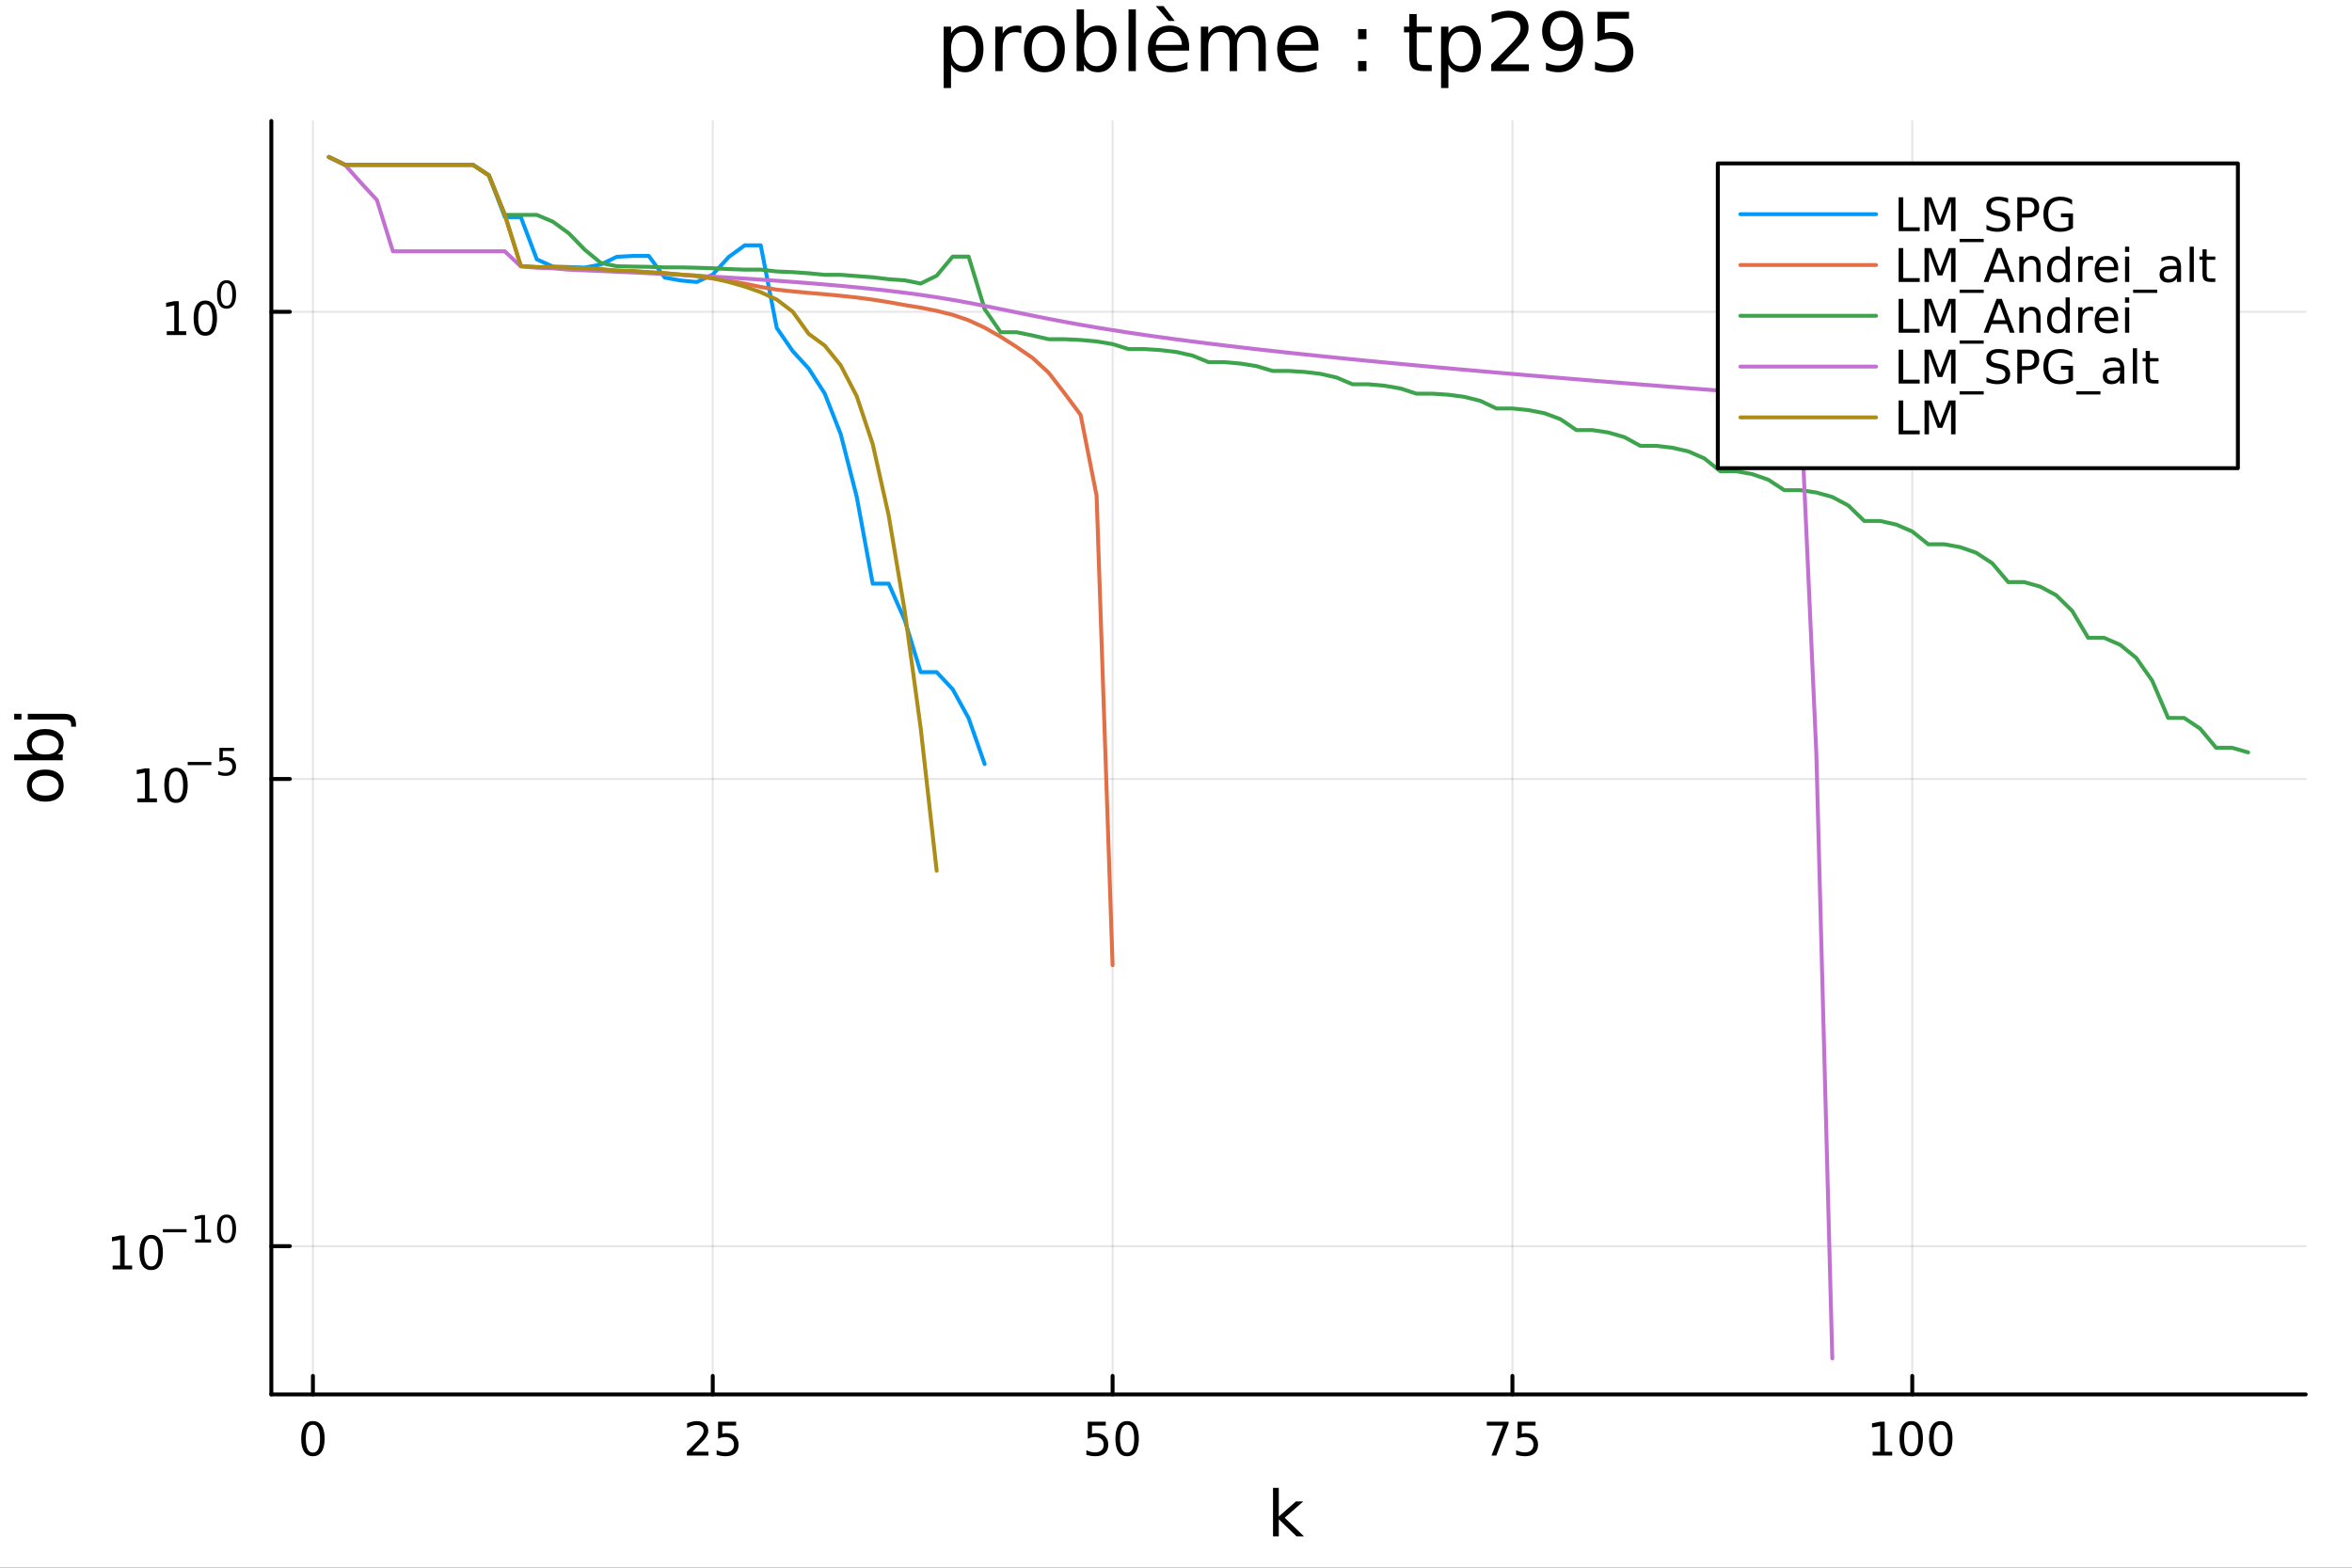 <?xml version="1.0" encoding="utf-8"?>
<svg xmlns="http://www.w3.org/2000/svg" xmlns:xlink="http://www.w3.org/1999/xlink" width="600" height="400" viewBox="0 0 2400 1600">
<rect x="0" y="0" width="2400" height="1600" fill="#333333" stroke="none"/>
<defs>
  <clipPath id="clip050">
    <rect x="0" y="0" width="2400" height="1600"/>
  </clipPath>
</defs>
<path clip-path="url(#clip050)" d="M0 1600 L2400 1600 L2400 0 L0 0  Z" fill="#ffffff" fill-rule="evenodd" fill-opacity="1"/>
<defs>
  <clipPath id="clip051">
    <rect x="480" y="0" width="1681" height="1600"/>
  </clipPath>
</defs>
<path clip-path="url(#clip050)" d="M276.876 1423.18 L2352.76 1423.18 L2352.76 123.472 L276.876 123.472  Z" fill="#ffffff" fill-rule="evenodd" fill-opacity="1"/>
<defs>
  <clipPath id="clip052">
    <rect x="276" y="123" width="2077" height="1301"/>
  </clipPath>
</defs>
<polyline clip-path="url(#clip052)" style="stroke:#000000; stroke-linecap:round; stroke-linejoin:round; stroke-width:2; stroke-opacity:0.1; fill:none" points="319.307,1423.18 319.307,123.472 "/>
<polyline clip-path="url(#clip052)" style="stroke:#000000; stroke-linecap:round; stroke-linejoin:round; stroke-width:2; stroke-opacity:0.1; fill:none" points="727.302,1423.18 727.302,123.472 "/>
<polyline clip-path="url(#clip052)" style="stroke:#000000; stroke-linecap:round; stroke-linejoin:round; stroke-width:2; stroke-opacity:0.1; fill:none" points="1135.3,1423.18 1135.3,123.472 "/>
<polyline clip-path="url(#clip052)" style="stroke:#000000; stroke-linecap:round; stroke-linejoin:round; stroke-width:2; stroke-opacity:0.1; fill:none" points="1543.29,1423.18 1543.29,123.472 "/>
<polyline clip-path="url(#clip052)" style="stroke:#000000; stroke-linecap:round; stroke-linejoin:round; stroke-width:2; stroke-opacity:0.1; fill:none" points="1951.29,1423.18 1951.29,123.472 "/>
<polyline clip-path="url(#clip050)" style="stroke:#000000; stroke-linecap:round; stroke-linejoin:round; stroke-width:4; stroke-opacity:1; fill:none" points="276.876,1423.18 2352.76,1423.18 "/>
<polyline clip-path="url(#clip050)" style="stroke:#000000; stroke-linecap:round; stroke-linejoin:round; stroke-width:4; stroke-opacity:1; fill:none" points="319.307,1423.18 319.307,1404.28 "/>
<polyline clip-path="url(#clip050)" style="stroke:#000000; stroke-linecap:round; stroke-linejoin:round; stroke-width:4; stroke-opacity:1; fill:none" points="727.302,1423.18 727.302,1404.28 "/>
<polyline clip-path="url(#clip050)" style="stroke:#000000; stroke-linecap:round; stroke-linejoin:round; stroke-width:4; stroke-opacity:1; fill:none" points="1135.3,1423.18 1135.3,1404.28 "/>
<polyline clip-path="url(#clip050)" style="stroke:#000000; stroke-linecap:round; stroke-linejoin:round; stroke-width:4; stroke-opacity:1; fill:none" points="1543.29,1423.18 1543.29,1404.28 "/>
<polyline clip-path="url(#clip050)" style="stroke:#000000; stroke-linecap:round; stroke-linejoin:round; stroke-width:4; stroke-opacity:1; fill:none" points="1951.29,1423.18 1951.29,1404.28 "/>
<path clip-path="url(#clip050)" d="M319.307 1454.1 Q315.696 1454.1 313.867 1457.66 Q312.062 1461.2 312.062 1468.33 Q312.062 1475.44 313.867 1479.01 Q315.696 1482.55 319.307 1482.55 Q322.941 1482.55 324.747 1479.01 Q326.576 1475.44 326.576 1468.33 Q326.576 1461.2 324.747 1457.66 Q322.941 1454.1 319.307 1454.1 M319.307 1450.39 Q325.117 1450.39 328.173 1455 Q331.251 1459.58 331.251 1468.33 Q331.251 1477.06 328.173 1481.67 Q325.117 1486.25 319.307 1486.25 Q313.497 1486.25 310.418 1481.67 Q307.363 1477.06 307.363 1468.33 Q307.363 1459.58 310.418 1455 Q313.497 1450.39 319.307 1450.39 Z" fill="#000000" fill-rule="nonzero" fill-opacity="1" /><path clip-path="url(#clip050)" d="M706.573 1481.64 L722.893 1481.64 L722.893 1485.58 L700.948 1485.58 L700.948 1481.64 Q703.61 1478.89 708.194 1474.26 Q712.8 1469.61 713.981 1468.27 Q716.226 1465.74 717.106 1464.01 Q718.008 1462.25 718.008 1460.56 Q718.008 1457.8 716.064 1456.07 Q714.143 1454.33 711.041 1454.33 Q708.842 1454.33 706.388 1455.09 Q703.958 1455.86 701.18 1457.41 L701.18 1452.69 Q704.004 1451.55 706.458 1450.97 Q708.911 1450.39 710.948 1450.39 Q716.319 1450.39 719.513 1453.08 Q722.708 1455.77 722.708 1460.26 Q722.708 1462.39 721.897 1464.31 Q721.11 1466.2 719.004 1468.8 Q718.425 1469.47 715.323 1472.69 Q712.221 1475.88 706.573 1481.64 Z" fill="#000000" fill-rule="nonzero" fill-opacity="1" /><path clip-path="url(#clip050)" d="M732.754 1451.02 L751.11 1451.02 L751.11 1454.96 L737.036 1454.96 L737.036 1463.43 Q738.055 1463.08 739.073 1462.92 Q740.092 1462.73 741.11 1462.73 Q746.897 1462.73 750.277 1465.9 Q753.656 1469.08 753.656 1474.49 Q753.656 1480.07 750.184 1483.17 Q746.712 1486.25 740.393 1486.25 Q738.217 1486.25 735.948 1485.88 Q733.703 1485.51 731.295 1484.77 L731.295 1480.07 Q733.379 1481.2 735.601 1481.76 Q737.823 1482.32 740.3 1482.32 Q744.305 1482.32 746.643 1480.21 Q748.981 1478.1 748.981 1474.49 Q748.981 1470.88 746.643 1468.77 Q744.305 1466.67 740.3 1466.67 Q738.425 1466.67 736.55 1467.08 Q734.698 1467.5 732.754 1468.38 L732.754 1451.02 Z" fill="#000000" fill-rule="nonzero" fill-opacity="1" /><path clip-path="url(#clip050)" d="M1110 1451.02 L1128.35 1451.02 L1128.35 1454.96 L1114.28 1454.96 L1114.28 1463.43 Q1115.3 1463.08 1116.32 1462.92 Q1117.33 1462.73 1118.35 1462.73 Q1124.14 1462.73 1127.52 1465.9 Q1130.9 1469.08 1130.9 1474.49 Q1130.9 1480.07 1127.43 1483.17 Q1123.96 1486.25 1117.64 1486.25 Q1115.46 1486.25 1113.19 1485.88 Q1110.95 1485.51 1108.54 1484.77 L1108.54 1480.07 Q1110.62 1481.2 1112.84 1481.76 Q1115.07 1482.32 1117.54 1482.32 Q1121.55 1482.32 1123.89 1480.21 Q1126.22 1478.1 1126.22 1474.49 Q1126.22 1470.88 1123.89 1468.77 Q1121.55 1466.67 1117.54 1466.67 Q1115.67 1466.67 1113.79 1467.08 Q1111.94 1467.5 1110 1468.38 L1110 1451.02 Z" fill="#000000" fill-rule="nonzero" fill-opacity="1" /><path clip-path="url(#clip050)" d="M1150.11 1454.1 Q1146.5 1454.1 1144.67 1457.66 Q1142.87 1461.2 1142.87 1468.33 Q1142.87 1475.44 1144.67 1479.01 Q1146.5 1482.55 1150.11 1482.55 Q1153.75 1482.55 1155.55 1479.01 Q1157.38 1475.44 1157.38 1468.33 Q1157.38 1461.2 1155.55 1457.66 Q1153.75 1454.1 1150.11 1454.1 M1150.11 1450.39 Q1155.92 1450.39 1158.98 1455 Q1162.06 1459.58 1162.06 1468.33 Q1162.06 1477.06 1158.98 1481.67 Q1155.92 1486.25 1150.11 1486.25 Q1144.3 1486.25 1141.22 1481.67 Q1138.17 1477.06 1138.17 1468.33 Q1138.17 1459.58 1141.22 1455 Q1144.3 1450.39 1150.11 1450.39 Z" fill="#000000" fill-rule="nonzero" fill-opacity="1" /><path clip-path="url(#clip050)" d="M1517.15 1451.02 L1539.37 1451.02 L1539.37 1453.01 L1526.82 1485.58 L1521.94 1485.58 L1533.74 1454.96 L1517.15 1454.96 L1517.15 1451.02 Z" fill="#000000" fill-rule="nonzero" fill-opacity="1" /><path clip-path="url(#clip050)" d="M1548.54 1451.02 L1566.89 1451.02 L1566.89 1454.96 L1552.82 1454.96 L1552.82 1463.43 Q1553.84 1463.08 1554.86 1462.92 Q1555.87 1462.73 1556.89 1462.73 Q1562.68 1462.73 1566.06 1465.9 Q1569.44 1469.08 1569.44 1474.49 Q1569.44 1480.07 1565.97 1483.17 Q1562.49 1486.25 1556.17 1486.25 Q1554 1486.25 1551.73 1485.88 Q1549.49 1485.51 1547.08 1484.77 L1547.08 1480.07 Q1549.16 1481.2 1551.38 1481.76 Q1553.61 1482.32 1556.08 1482.32 Q1560.09 1482.32 1562.42 1480.21 Q1564.76 1478.1 1564.76 1474.49 Q1564.76 1470.88 1562.42 1468.77 Q1560.09 1466.67 1556.08 1466.67 Q1554.21 1466.67 1552.33 1467.08 Q1550.48 1467.5 1548.54 1468.38 L1548.54 1451.02 Z" fill="#000000" fill-rule="nonzero" fill-opacity="1" /><path clip-path="url(#clip050)" d="M1910.9 1481.64 L1918.53 1481.64 L1918.53 1455.28 L1910.22 1456.95 L1910.22 1452.69 L1918.49 1451.02 L1923.16 1451.02 L1923.16 1481.64 L1930.8 1481.64 L1930.8 1485.58 L1910.9 1485.58 L1910.9 1481.64 Z" fill="#000000" fill-rule="nonzero" fill-opacity="1" /><path clip-path="url(#clip050)" d="M1950.25 1454.1 Q1946.64 1454.1 1944.81 1457.66 Q1943 1461.2 1943 1468.33 Q1943 1475.44 1944.81 1479.01 Q1946.64 1482.55 1950.25 1482.55 Q1953.88 1482.55 1955.69 1479.01 Q1957.52 1475.44 1957.52 1468.33 Q1957.52 1461.2 1955.69 1457.66 Q1953.88 1454.1 1950.25 1454.1 M1950.25 1450.39 Q1956.06 1450.39 1959.11 1455 Q1962.19 1459.58 1962.19 1468.33 Q1962.19 1477.06 1959.11 1481.67 Q1956.06 1486.25 1950.25 1486.25 Q1944.44 1486.25 1941.36 1481.67 Q1938.3 1477.06 1938.3 1468.33 Q1938.3 1459.58 1941.36 1455 Q1944.44 1450.39 1950.25 1450.39 Z" fill="#000000" fill-rule="nonzero" fill-opacity="1" /><path clip-path="url(#clip050)" d="M1980.41 1454.1 Q1976.8 1454.1 1974.97 1457.66 Q1973.16 1461.2 1973.16 1468.33 Q1973.16 1475.44 1974.97 1479.01 Q1976.8 1482.55 1980.41 1482.55 Q1984.04 1482.55 1985.85 1479.01 Q1987.68 1475.44 1987.68 1468.33 Q1987.68 1461.2 1985.85 1457.66 Q1984.04 1454.1 1980.41 1454.1 M1980.41 1450.39 Q1986.22 1450.39 1989.27 1455 Q1992.35 1459.58 1992.35 1468.33 Q1992.35 1477.06 1989.27 1481.67 Q1986.22 1486.25 1980.41 1486.25 Q1974.6 1486.25 1971.52 1481.67 Q1968.46 1477.06 1968.46 1468.33 Q1968.46 1459.58 1971.52 1455 Q1974.6 1450.39 1980.41 1450.39 Z" fill="#000000" fill-rule="nonzero" fill-opacity="1" /><path clip-path="url(#clip050)" d="M1299 1518.52 L1304.89 1518.52 L1304.89 1547.77 L1322.36 1532.4 L1329.84 1532.4 L1310.93 1549.07 L1330.63 1568.04 L1323 1568.04 L1304.89 1550.63 L1304.89 1568.04 L1299 1568.04 L1299 1518.52 Z" fill="#000000" fill-rule="nonzero" fill-opacity="1" /><polyline clip-path="url(#clip052)" style="stroke:#000000; stroke-linecap:round; stroke-linejoin:round; stroke-width:2; stroke-opacity:0.1; fill:none" points="276.876,1271.84 2352.76,1271.84 "/>
<polyline clip-path="url(#clip052)" style="stroke:#000000; stroke-linecap:round; stroke-linejoin:round; stroke-width:2; stroke-opacity:0.1; fill:none" points="276.876,795.038 2352.76,795.038 "/>
<polyline clip-path="url(#clip052)" style="stroke:#000000; stroke-linecap:round; stroke-linejoin:round; stroke-width:2; stroke-opacity:0.1; fill:none" points="276.876,318.233 2352.76,318.233 "/>
<polyline clip-path="url(#clip050)" style="stroke:#000000; stroke-linecap:round; stroke-linejoin:round; stroke-width:4; stroke-opacity:1; fill:none" points="276.876,1423.18 276.876,123.472 "/>
<polyline clip-path="url(#clip050)" style="stroke:#000000; stroke-linecap:round; stroke-linejoin:round; stroke-width:4; stroke-opacity:1; fill:none" points="276.876,1271.84 295.773,1271.84 "/>
<polyline clip-path="url(#clip050)" style="stroke:#000000; stroke-linecap:round; stroke-linejoin:round; stroke-width:4; stroke-opacity:1; fill:none" points="276.876,795.038 295.773,795.038 "/>
<polyline clip-path="url(#clip050)" style="stroke:#000000; stroke-linecap:round; stroke-linejoin:round; stroke-width:4; stroke-opacity:1; fill:none" points="276.876,318.233 295.773,318.233 "/>
<path clip-path="url(#clip050)" d="M114.931 1291.63 L122.57 1291.63 L122.57 1265.27 L114.26 1266.94 L114.26 1262.68 L122.524 1261.01 L127.2 1261.01 L127.2 1291.63 L134.839 1291.63 L134.839 1295.57 L114.931 1295.57 L114.931 1291.63 Z" fill="#000000" fill-rule="nonzero" fill-opacity="1" /><path clip-path="url(#clip050)" d="M154.283 1264.09 Q150.672 1264.09 148.843 1267.65 Q147.038 1271.19 147.038 1278.32 Q147.038 1285.43 148.843 1289 Q150.672 1292.54 154.283 1292.54 Q157.917 1292.54 159.723 1289 Q161.552 1285.43 161.552 1278.32 Q161.552 1271.19 159.723 1267.65 Q157.917 1264.09 154.283 1264.09 M154.283 1260.38 Q160.093 1260.38 163.149 1264.99 Q166.227 1269.57 166.227 1278.32 Q166.227 1287.05 163.149 1291.66 Q160.093 1296.24 154.283 1296.24 Q148.473 1296.24 145.394 1291.66 Q142.339 1287.05 142.339 1278.32 Q142.339 1269.57 145.394 1264.99 Q148.473 1260.38 154.283 1260.38 Z" fill="#000000" fill-rule="nonzero" fill-opacity="1" /><path clip-path="url(#clip050)" d="M166.227 1254.49 L190.339 1254.49 L190.339 1257.68 L166.227 1257.68 L166.227 1254.49 Z" fill="#000000" fill-rule="nonzero" fill-opacity="1" /><path clip-path="url(#clip050)" d="M199.197 1264.96 L205.404 1264.96 L205.404 1243.54 L198.652 1244.89 L198.652 1241.43 L205.366 1240.08 L209.166 1240.08 L209.166 1264.96 L215.372 1264.96 L215.372 1268.16 L199.197 1268.16 L199.197 1264.96 Z" fill="#000000" fill-rule="nonzero" fill-opacity="1" /><path clip-path="url(#clip050)" d="M231.171 1242.58 Q228.237 1242.58 226.751 1245.48 Q225.284 1248.35 225.284 1254.15 Q225.284 1259.92 226.751 1262.82 Q228.237 1265.7 231.171 1265.7 Q234.124 1265.7 235.591 1262.82 Q237.076 1259.92 237.076 1254.15 Q237.076 1248.35 235.591 1245.48 Q234.124 1242.58 231.171 1242.58 M231.171 1239.57 Q235.891 1239.57 238.374 1243.31 Q240.876 1247.04 240.876 1254.15 Q240.876 1261.24 238.374 1264.98 Q235.891 1268.7 231.171 1268.7 Q226.45 1268.7 223.949 1264.98 Q221.466 1261.24 221.466 1254.15 Q221.466 1247.04 223.949 1243.31 Q226.45 1239.57 231.171 1239.57 Z" fill="#000000" fill-rule="nonzero" fill-opacity="1" /><path clip-path="url(#clip050)" d="M140.247 814.83 L147.886 814.83 L147.886 788.464 L139.575 790.131 L139.575 785.872 L147.839 784.205 L152.515 784.205 L152.515 814.83 L160.154 814.83 L160.154 818.765 L140.247 818.765 L140.247 814.83 Z" fill="#000000" fill-rule="nonzero" fill-opacity="1" /><path clip-path="url(#clip050)" d="M179.598 787.284 Q175.987 787.284 174.159 790.849 Q172.353 794.39 172.353 801.52 Q172.353 808.626 174.159 812.191 Q175.987 815.733 179.598 815.733 Q183.233 815.733 185.038 812.191 Q186.867 808.626 186.867 801.52 Q186.867 794.39 185.038 790.849 Q183.233 787.284 179.598 787.284 M179.598 783.58 Q185.409 783.58 188.464 788.187 Q191.543 792.77 191.543 801.52 Q191.543 810.247 188.464 814.853 Q185.409 819.436 179.598 819.436 Q173.788 819.436 170.71 814.853 Q167.654 810.247 167.654 801.52 Q167.654 792.77 170.71 788.187 Q173.788 783.58 179.598 783.58 Z" fill="#000000" fill-rule="nonzero" fill-opacity="1" /><path clip-path="url(#clip050)" d="M191.543 777.681 L215.654 777.681 L215.654 780.879 L191.543 780.879 L191.543 777.681 Z" fill="#000000" fill-rule="nonzero" fill-opacity="1" /><path clip-path="url(#clip050)" d="M223.892 763.275 L238.807 763.275 L238.807 766.472 L227.372 766.472 L227.372 773.356 Q228.199 773.074 229.027 772.942 Q229.854 772.791 230.682 772.791 Q235.384 772.791 238.13 775.368 Q240.876 777.945 240.876 782.346 Q240.876 786.878 238.054 789.399 Q235.233 791.9 230.099 791.9 Q228.331 791.9 226.488 791.599 Q224.663 791.298 222.707 790.696 L222.707 786.878 Q224.4 787.8 226.205 788.251 Q228.011 788.703 230.023 788.703 Q233.277 788.703 235.177 786.991 Q237.076 785.28 237.076 782.346 Q237.076 779.412 235.177 777.7 Q233.277 775.989 230.023 775.989 Q228.5 775.989 226.977 776.327 Q225.472 776.666 223.892 777.381 L223.892 763.275 Z" fill="#000000" fill-rule="nonzero" fill-opacity="1" /><path clip-path="url(#clip050)" d="M170.17 338.025 L177.809 338.025 L177.809 311.66 L169.499 313.326 L169.499 309.067 L177.762 307.4 L182.438 307.4 L182.438 338.025 L190.077 338.025 L190.077 341.96 L170.17 341.96 L170.17 338.025 Z" fill="#000000" fill-rule="nonzero" fill-opacity="1" /><path clip-path="url(#clip050)" d="M209.522 310.479 Q205.91 310.479 204.082 314.044 Q202.276 317.586 202.276 324.715 Q202.276 331.822 204.082 335.386 Q205.91 338.928 209.522 338.928 Q213.156 338.928 214.961 335.386 Q216.79 331.822 216.79 324.715 Q216.79 317.586 214.961 314.044 Q213.156 310.479 209.522 310.479 M209.522 306.775 Q215.332 306.775 218.387 311.382 Q221.466 315.965 221.466 324.715 Q221.466 333.442 218.387 338.048 Q215.332 342.632 209.522 342.632 Q203.711 342.632 200.633 338.048 Q197.577 333.442 197.577 324.715 Q197.577 315.965 200.633 311.382 Q203.711 306.775 209.522 306.775 Z" fill="#000000" fill-rule="nonzero" fill-opacity="1" /><path clip-path="url(#clip050)" d="M231.171 288.971 Q228.237 288.971 226.751 291.868 Q225.284 294.745 225.284 300.538 Q225.284 306.312 226.751 309.209 Q228.237 312.086 231.171 312.086 Q234.124 312.086 235.591 309.209 Q237.076 306.312 237.076 300.538 Q237.076 294.745 235.591 291.868 Q234.124 288.971 231.171 288.971 M231.171 285.962 Q235.891 285.962 238.374 289.705 Q240.876 293.429 240.876 300.538 Q240.876 307.629 238.374 311.372 Q235.891 315.095 231.171 315.095 Q226.45 315.095 223.949 311.372 Q221.466 307.629 221.466 300.538 Q221.466 293.429 223.949 289.705 Q226.45 285.962 231.171 285.962 Z" fill="#000000" fill-rule="nonzero" fill-opacity="1" /><path clip-path="url(#clip050)" d="M32.462 801.797 Q32.462 806.507 36.154 809.244 Q39.815 811.982 46.212 811.982 Q52.609 811.982 56.302 809.276 Q59.962 806.539 59.962 801.797 Q59.962 797.118 56.27 794.381 Q52.578 791.643 46.212 791.643 Q39.878 791.643 36.186 794.381 Q32.462 797.118 32.462 801.797 M27.497 801.797 Q27.497 794.158 32.462 789.797 Q37.427 785.437 46.212 785.437 Q54.965 785.437 59.962 789.797 Q64.927 794.158 64.927 801.797 Q64.927 809.467 59.962 813.828 Q54.965 818.156 46.212 818.156 Q37.427 818.156 32.462 813.828 Q27.497 809.467 27.497 801.797 Z" fill="#000000" fill-rule="nonzero" fill-opacity="1" /><path clip-path="url(#clip050)" d="M46.212 750.139 Q39.751 750.139 36.09 752.812 Q32.398 755.454 32.398 760.101 Q32.398 764.748 36.09 767.422 Q39.751 770.064 46.212 770.064 Q52.673 770.064 56.365 767.422 Q60.026 764.748 60.026 760.101 Q60.026 755.454 56.365 752.812 Q52.673 750.139 46.212 750.139 M33.767 770.064 Q30.584 768.218 29.056 765.417 Q27.497 762.584 27.497 758.669 Q27.497 752.176 32.653 748.134 Q37.809 744.06 46.212 744.06 Q54.615 744.06 59.771 748.134 Q64.927 752.176 64.927 758.669 Q64.927 762.584 63.399 765.417 Q61.84 768.218 58.657 770.064 L64.004 770.064 L64.004 775.952 L14.479 775.952 L14.479 770.064 L33.767 770.064 Z" fill="#000000" fill-rule="nonzero" fill-opacity="1" /><path clip-path="url(#clip050)" d="M28.356 734.352 L28.356 728.495 L64.641 728.495 Q71.452 728.495 74.508 731.105 Q77.563 733.684 77.563 739.445 L77.563 741.673 L72.598 741.673 L72.598 740.113 Q72.598 736.771 71.038 735.561 Q69.51 734.352 64.641 734.352 L28.356 734.352 M14.479 734.352 L14.479 728.495 L21.895 728.495 L21.895 734.352 L14.479 734.352 Z" fill="#000000" fill-rule="nonzero" fill-opacity="1" /><path clip-path="url(#clip050)" d="M970.428 65.77 L970.428 89.833 L962.934 89.833 L962.934 27.206 L970.428 27.206 L970.428 34.092 Q972.778 30.041 976.342 28.097 Q979.948 26.112 984.93 26.112 Q993.194 26.112 998.339 32.675 Q1003.52 39.237 1003.52 49.931 Q1003.52 60.626 998.339 67.188 Q993.194 73.751 984.93 73.751 Q979.948 73.751 976.342 71.806 Q972.778 69.821 970.428 65.77 M995.787 49.931 Q995.787 41.708 992.384 37.05 Q989.022 32.35 983.107 32.35 Q977.193 32.35 973.79 37.05 Q970.428 41.708 970.428 49.931 Q970.428 58.155 973.79 62.854 Q977.193 67.512 983.107 67.512 Q989.022 67.512 992.384 62.854 Q995.787 58.155 995.787 49.931 Z" fill="#000000" fill-rule="nonzero" fill-opacity="1" /><path clip-path="url(#clip050)" d="M1042.17 34.173 Q1040.91 33.444 1039.41 33.12 Q1037.96 32.756 1036.17 32.756 Q1029.85 32.756 1026.45 36.888 Q1023.09 40.979 1023.09 48.676 L1023.09 72.576 L1015.6 72.576 L1015.6 27.206 L1023.09 27.206 L1023.09 34.254 Q1025.44 30.122 1029.21 28.138 Q1032.97 26.112 1038.36 26.112 Q1039.13 26.112 1040.06 26.234 Q1040.99 26.315 1042.13 26.517 L1042.17 34.173 Z" fill="#000000" fill-rule="nonzero" fill-opacity="1" /><path clip-path="url(#clip050)" d="M1065.75 32.431 Q1059.75 32.431 1056.27 37.131 Q1052.78 41.789 1052.78 49.931 Q1052.78 58.074 1056.23 62.773 Q1059.71 67.431 1065.75 67.431 Q1071.7 67.431 1075.18 62.732 Q1078.67 58.033 1078.67 49.931 Q1078.67 41.87 1075.18 37.171 Q1071.7 32.431 1065.75 32.431 M1065.75 26.112 Q1075.47 26.112 1081.02 32.431 Q1086.57 38.751 1086.57 49.931 Q1086.57 61.071 1081.02 67.431 Q1075.47 73.751 1065.75 73.751 Q1055.98 73.751 1050.43 67.431 Q1044.92 61.071 1044.92 49.931 Q1044.92 38.751 1050.43 32.431 Q1055.98 26.112 1065.75 26.112 Z" fill="#000000" fill-rule="nonzero" fill-opacity="1" /><path clip-path="url(#clip050)" d="M1131.49 49.931 Q1131.49 41.708 1128.09 37.05 Q1124.73 32.35 1118.81 32.35 Q1112.9 32.35 1109.5 37.05 Q1106.13 41.708 1106.13 49.931 Q1106.13 58.155 1109.5 62.854 Q1112.9 67.512 1118.81 67.512 Q1124.73 67.512 1128.09 62.854 Q1131.49 58.155 1131.49 49.931 M1106.13 34.092 Q1108.48 30.041 1112.05 28.097 Q1115.65 26.112 1120.64 26.112 Q1128.9 26.112 1134.04 32.675 Q1139.23 39.237 1139.23 49.931 Q1139.23 60.626 1134.04 67.188 Q1128.9 73.751 1120.64 73.751 Q1115.65 73.751 1112.05 71.806 Q1108.48 69.821 1106.13 65.77 L1106.13 72.576 L1098.64 72.576 L1098.64 9.544 L1106.13 9.544 L1106.13 34.092 Z" fill="#000000" fill-rule="nonzero" fill-opacity="1" /><path clip-path="url(#clip050)" d="M1151.58 9.544 L1159.04 9.544 L1159.04 72.576 L1151.58 72.576 L1151.58 9.544 Z" fill="#000000" fill-rule="nonzero" fill-opacity="1" /><path clip-path="url(#clip050)" d="M1213.44 48.028 L1213.44 51.673 L1179.17 51.673 Q1179.66 59.37 1183.79 63.421 Q1187.96 67.431 1195.37 67.431 Q1199.67 67.431 1203.68 66.378 Q1207.73 65.325 1211.7 63.218 L1211.7 70.267 Q1207.69 71.968 1203.48 72.86 Q1199.26 73.751 1194.93 73.751 Q1184.07 73.751 1177.71 67.431 Q1171.39 61.112 1171.39 50.337 Q1171.39 39.197 1177.39 32.675 Q1183.42 26.112 1193.63 26.112 Q1202.79 26.112 1208.09 32.026 Q1213.44 37.9 1213.44 48.028 M1205.99 45.84 Q1205.91 39.723 1202.54 36.077 Q1199.22 32.431 1193.71 32.431 Q1187.48 32.431 1183.71 35.956 Q1179.98 39.48 1179.41 45.88 L1205.99 45.84 M1187.31 6.222 L1198.74 21.373 L1192.54 21.373 L1179.33 6.222 L1187.31 6.222 Z" fill="#000000" fill-rule="nonzero" fill-opacity="1" /><path clip-path="url(#clip050)" d="M1261 35.915 Q1263.79 30.892 1267.68 28.502 Q1271.57 26.112 1276.84 26.112 Q1283.93 26.112 1287.78 31.095 Q1291.62 36.037 1291.62 45.192 L1291.62 72.576 L1284.13 72.576 L1284.13 45.435 Q1284.13 38.913 1281.82 35.753 Q1279.51 32.594 1274.77 32.594 Q1268.98 32.594 1265.62 36.442 Q1262.26 40.29 1262.26 46.934 L1262.26 72.576 L1254.76 72.576 L1254.76 45.435 Q1254.76 38.873 1252.45 35.753 Q1250.14 32.594 1245.32 32.594 Q1239.61 32.594 1236.25 36.482 Q1232.89 40.331 1232.89 46.934 L1232.89 72.576 L1225.39 72.576 L1225.39 27.206 L1232.89 27.206 L1232.89 34.254 Q1235.44 30.082 1239 28.097 Q1242.57 26.112 1247.47 26.112 Q1252.41 26.112 1255.85 28.624 Q1259.34 31.135 1261 35.915 Z" fill="#000000" fill-rule="nonzero" fill-opacity="1" /><path clip-path="url(#clip050)" d="M1345.3 48.028 L1345.3 51.673 L1311.03 51.673 Q1311.51 59.37 1315.65 63.421 Q1319.82 67.431 1327.23 67.431 Q1331.53 67.431 1335.54 66.378 Q1339.59 65.325 1343.56 63.218 L1343.56 70.267 Q1339.55 71.968 1335.33 72.86 Q1331.12 73.751 1326.79 73.751 Q1315.93 73.751 1309.57 67.431 Q1303.25 61.112 1303.25 50.337 Q1303.25 39.197 1309.25 32.675 Q1315.28 26.112 1325.49 26.112 Q1334.64 26.112 1339.95 32.026 Q1345.3 37.9 1345.3 48.028 M1337.85 45.84 Q1337.76 39.723 1334.4 36.077 Q1331.08 32.431 1325.57 32.431 Q1319.33 32.431 1315.57 35.956 Q1311.84 39.48 1311.27 45.88 L1337.85 45.84 Z" fill="#000000" fill-rule="nonzero" fill-opacity="1" /><path clip-path="url(#clip050)" d="M1385.81 62.287 L1394.36 62.287 L1394.36 72.576 L1385.81 72.576 L1385.81 62.287 M1385.81 29.677 L1394.36 29.677 L1394.36 39.966 L1385.81 39.966 L1385.81 29.677 Z" fill="#000000" fill-rule="nonzero" fill-opacity="1" /><path clip-path="url(#clip050)" d="M1445.6 14.324 L1445.6 27.206 L1460.95 27.206 L1460.95 32.999 L1445.6 32.999 L1445.6 57.628 Q1445.6 63.178 1447.1 64.758 Q1448.64 66.338 1453.3 66.338 L1460.95 66.338 L1460.95 72.576 L1453.3 72.576 Q1444.67 72.576 1441.39 69.376 Q1438.1 66.135 1438.1 57.628 L1438.1 32.999 L1432.64 32.999 L1432.64 27.206 L1438.1 27.206 L1438.1 14.324 L1445.6 14.324 Z" fill="#000000" fill-rule="nonzero" fill-opacity="1" /><path clip-path="url(#clip050)" d="M1477.97 65.77 L1477.97 89.833 L1470.47 89.833 L1470.47 27.206 L1477.97 27.206 L1477.97 34.092 Q1480.32 30.041 1483.88 28.097 Q1487.49 26.112 1492.47 26.112 Q1500.73 26.112 1505.88 32.675 Q1511.06 39.237 1511.06 49.931 Q1511.06 60.626 1505.88 67.188 Q1500.73 73.751 1492.47 73.751 Q1487.49 73.751 1483.88 71.806 Q1480.32 69.821 1477.97 65.77 M1503.32 49.931 Q1503.32 41.708 1499.92 37.05 Q1496.56 32.35 1490.65 32.35 Q1484.73 32.35 1481.33 37.05 Q1477.97 41.708 1477.97 49.931 Q1477.97 58.155 1481.33 62.854 Q1484.73 67.512 1490.65 67.512 Q1496.56 67.512 1499.92 62.854 Q1503.32 58.155 1503.32 49.931 Z" fill="#000000" fill-rule="nonzero" fill-opacity="1" /><path clip-path="url(#clip050)" d="M1531.52 65.689 L1560.08 65.689 L1560.08 72.576 L1521.68 72.576 L1521.68 65.689 Q1526.33 60.869 1534.35 52.767 Q1542.42 44.625 1544.48 42.275 Q1548.41 37.86 1549.95 34.822 Q1551.53 31.743 1551.53 28.786 Q1551.53 23.965 1548.13 20.927 Q1544.77 17.889 1539.34 17.889 Q1535.49 17.889 1531.19 19.226 Q1526.94 20.562 1522.08 23.276 L1522.08 15.013 Q1527.02 13.028 1531.32 12.015 Q1535.61 11.002 1539.18 11.002 Q1548.57 11.002 1554.16 15.701 Q1559.75 20.4 1559.75 28.259 Q1559.75 31.986 1558.34 35.348 Q1556.96 38.67 1553.27 43.207 Q1552.26 44.382 1546.83 50.013 Q1541.4 55.603 1531.52 65.689 Z" fill="#000000" fill-rule="nonzero" fill-opacity="1" /><path clip-path="url(#clip050)" d="M1577.5 71.32 L1577.5 63.867 Q1580.58 65.325 1583.73 66.095 Q1586.89 66.864 1589.93 66.864 Q1598.03 66.864 1602.29 61.436 Q1606.58 55.967 1607.19 44.868 Q1604.84 48.352 1601.23 50.215 Q1597.63 52.078 1593.25 52.078 Q1584.18 52.078 1578.87 46.61 Q1573.61 41.1 1573.61 31.581 Q1573.61 22.264 1579.12 16.633 Q1584.63 11.002 1593.78 11.002 Q1604.27 11.002 1609.78 19.064 Q1615.33 27.084 1615.33 42.397 Q1615.33 56.697 1608.53 65.244 Q1601.76 73.751 1590.3 73.751 Q1587.22 73.751 1584.06 73.143 Q1580.9 72.535 1577.5 71.32 M1593.78 45.678 Q1599.29 45.678 1602.49 41.911 Q1605.73 38.143 1605.73 31.581 Q1605.73 25.059 1602.49 21.292 Q1599.29 17.484 1593.78 17.484 Q1588.27 17.484 1585.03 21.292 Q1581.83 25.059 1581.83 31.581 Q1581.83 38.143 1585.03 41.911 Q1588.27 45.678 1593.78 45.678 Z" fill="#000000" fill-rule="nonzero" fill-opacity="1" /><path clip-path="url(#clip050)" d="M1630.12 12.096 L1662.24 12.096 L1662.24 18.983 L1637.61 18.983 L1637.61 33.809 Q1639.39 33.201 1641.18 32.918 Q1642.96 32.594 1644.74 32.594 Q1654.87 32.594 1660.78 38.143 Q1666.7 43.693 1666.7 53.172 Q1666.7 62.935 1660.62 68.363 Q1654.54 73.751 1643.49 73.751 Q1639.68 73.751 1635.71 73.103 Q1631.78 72.454 1627.57 71.158 L1627.57 62.935 Q1631.21 64.92 1635.1 65.892 Q1638.99 66.864 1643.32 66.864 Q1650.33 66.864 1654.42 63.178 Q1658.51 59.492 1658.51 53.172 Q1658.51 46.853 1654.42 43.166 Q1650.33 39.48 1643.32 39.48 Q1640.04 39.48 1636.76 40.209 Q1633.52 40.938 1630.12 42.478 L1630.12 12.096 Z" fill="#000000" fill-rule="nonzero" fill-opacity="1" /><polyline clip-path="url(#clip052)" style="stroke:#009af9; stroke-linecap:round; stroke-linejoin:round; stroke-width:4; stroke-opacity:1; fill:none" points="335.627,160.256 351.947,168.189 368.266,168.189 384.586,168.189 400.906,168.189 417.226,168.189 433.546,168.189 449.866,168.189 466.185,168.189 482.505,168.189 498.825,178.916 515.145,221.604 531.465,221.604 547.784,264.72 564.104,272.065 580.424,272.547 596.744,273.1 613.064,269.952 629.384,262.099 645.703,261.228 662.023,261.228 678.343,283.357 694.663,286.268 710.983,287.816 727.302,280.209 743.622,262.25 759.942,250.406 776.262,250.406 792.582,334.672 808.901,358.374 825.221,376.168 841.541,401.618 857.861,443.065 874.181,506.887 890.501,595.638 906.82,595.638 923.14,632.762 939.46,685.99 955.78,685.99 972.1,703.415 988.419,733.065 1004.74,779.814 "/>
<polyline clip-path="url(#clip052)" style="stroke:#e26f46; stroke-linecap:round; stroke-linejoin:round; stroke-width:4; stroke-opacity:1; fill:none" points="335.627,160.256 351.947,168.189 368.266,168.189 384.586,168.189 400.906,168.189 417.226,168.189 433.546,168.189 449.866,168.189 466.185,168.189 482.505,168.189 498.825,178.916 515.145,219.321 531.465,271.466 547.784,272.622 564.104,272.622 580.424,273.263 596.744,273.959 613.064,274.903 629.384,275.99 645.703,276.991 662.023,277.912 678.343,278.877 694.663,280.195 710.983,281.978 727.302,284.17 743.622,286.673 759.942,289.463 776.262,292.853 792.582,295.602 808.901,297.398 825.221,298.93 841.541,300.316 857.861,301.876 874.181,303.631 890.501,305.777 906.82,308.392 923.14,311.319 939.46,313.981 955.78,317.251 972.1,321.289 988.419,326.863 1004.74,334.421 1021.06,343.672 1037.38,354.12 1053.7,365.35 1070.02,380.343 1086.34,401.461 1102.66,423.407 1118.98,505.952 1135.3,985.069 "/>
<polyline clip-path="url(#clip052)" style="stroke:#3da44d; stroke-linecap:round; stroke-linejoin:round; stroke-width:4; stroke-opacity:1; fill:none" points="335.627,160.256 351.947,168.189 368.266,168.189 384.586,168.189 400.906,168.189 417.226,168.189 433.546,168.189 449.866,168.189 466.185,168.189 482.505,168.189 498.825,178.916 515.145,219.321 531.465,219.321 547.784,219.321 564.104,226.236 580.424,238.116 596.744,254.929 613.064,268.333 629.384,271.728 645.703,272.059 662.023,272.329 678.343,272.896 694.663,272.896 710.983,273.26 727.302,273.762 743.622,274.604 759.942,275.182 776.262,275.182 792.582,277.066 808.901,277.737 825.221,278.882 841.541,280.476 857.861,280.476 874.181,281.764 890.501,282.98 906.82,284.966 923.14,286.076 939.46,289.398 955.78,281.374 972.1,261.927 988.419,261.927 1004.74,315.509 1021.06,339.074 1037.38,339.074 1053.7,342.421 1070.02,346.212 1086.34,346.212 1102.66,346.978 1118.98,348.435 1135.3,351.207 1151.62,356.257 1167.94,356.257 1184.26,357.313 1200.58,359.271 1216.9,362.967 1233.22,369.608 1249.54,369.608 1265.86,371.051 1282.18,373.669 1298.5,378.582 1314.82,378.582 1331.14,379.597 1347.46,381.55 1363.78,385.291 1380.09,392.207 1396.41,392.207 1412.73,393.679 1429.05,396.472 1445.37,401.775 1461.69,401.775 1478.01,402.877 1494.33,405.024 1510.65,409.161 1526.97,416.89 1543.29,416.89 1559.61,418.544 1575.93,421.73 1592.25,427.802 1608.57,438.945 1624.89,438.945 1641.21,441.423 1657.53,446.15 1673.85,455.035 1690.17,455.035 1706.49,456.959 1722.81,460.701 1739.13,467.836 1755.45,480.947 1771.77,480.947 1788.09,483.912 1804.41,489.612 1820.73,500.282 1837.05,500.282 1853.37,502.639 1869.69,507.22 1886.01,515.907 1902.33,531.724 1918.65,531.724 1934.97,535.4 1951.29,542.443 1967.61,555.488 1983.93,555.488 2000.25,558.443 2016.57,564.153 2032.89,574.875 2049.21,594.089 2065.53,594.089 2081.85,598.708 2098.17,607.479 2114.49,623.481 2130.81,650.985 2147.13,650.985 2163.45,658.138 2179.77,671.386 2196.09,694.654 2212.41,732.726 2228.73,732.726 2245.05,743.64 2261.36,763.182 2277.68,763.182 2294,767.897 "/>
<polyline clip-path="url(#clip052)" style="stroke:#c271d2; stroke-linecap:round; stroke-linejoin:round; stroke-width:4; stroke-opacity:1; fill:none" points="335.627,160.256 351.947,168.189 368.266,186.493 384.586,204.124 400.906,256.482 417.226,256.482 433.546,256.482 449.866,256.482 466.185,256.482 482.505,256.482 498.825,256.482 515.145,256.482 531.465,271.975 547.784,273.225 564.104,273.828 580.424,275.274 596.744,275.942 613.064,276.629 629.384,277.346 645.703,278.094 662.023,278.873 678.343,279.685 694.663,280.532 710.983,281.416 727.302,282.34 743.622,283.307 759.942,284.322 776.262,285.39 792.582,286.516 808.901,287.707 825.221,288.97 841.541,290.316 857.861,291.755 874.181,293.302 890.501,294.973 906.82,296.791 923.14,298.78 939.46,300.972 955.78,303.4 972.1,306.084 988.419,309.024 1004.74,312.182 1021.06,315.485 1037.38,318.843 1053.7,322.171 1070.02,325.404 1086.34,328.504 1102.66,331.455 1118.98,334.258 1135.3,336.92 1151.62,339.453 1167.94,341.869 1184.26,344.18 1200.58,346.398 1216.9,348.532 1233.22,350.59 1249.54,352.581 1265.86,354.511 1282.18,356.385 1298.5,358.209 1314.82,359.987 1331.14,361.723 1347.46,363.42 1363.78,365.082 1380.09,366.711 1396.41,368.31 1412.73,369.881 1429.05,371.425 1445.37,372.945 1461.69,374.442 1478.01,375.918 1494.33,377.374 1510.65,378.811 1526.97,380.23 1543.29,381.633 1559.61,383.02 1575.93,384.392 1592.25,385.75 1608.57,387.094 1624.89,388.426 1641.21,389.746 1657.53,391.054 1673.85,392.352 1690.17,393.639 1706.49,394.916 1722.81,396.184 1739.13,397.443 1755.45,398.693 1771.77,399.935 1788.09,401.169 1804.41,402.396 1820.73,403.615 1837.05,405.379 1853.37,767.854 1869.69,1386.4 "/>
<polyline clip-path="url(#clip052)" style="stroke:#ac8d18; stroke-linecap:round; stroke-linejoin:round; stroke-width:4; stroke-opacity:1; fill:none" points="335.627,160.256 351.947,168.189 368.266,168.189 384.586,168.189 400.906,168.189 417.226,168.189 433.546,168.189 449.866,168.189 466.185,168.189 482.505,168.189 498.825,178.916 515.145,219.321 531.465,271.466 547.784,272.622 564.104,272.622 580.424,273.263 596.744,273.959 613.064,274.682 629.384,276.562 645.703,276.562 662.023,277.809 678.343,278.78 694.663,280.335 710.983,281.246 727.302,284.038 743.622,287.806 759.942,292.443 776.262,298.249 792.582,305.727 808.901,318.101 825.221,340.759 841.541,352.682 857.861,372.879 874.181,404.301 890.501,453.177 906.82,526.085 923.14,623.282 939.46,742.925 955.78,888.67 "/>
<path clip-path="url(#clip050)" d="M1752.87 477.836 L2283.56 477.836 L2283.56 166.796 L1752.87 166.796  Z" fill="#ffffff" fill-rule="evenodd" fill-opacity="1"/>
<polyline clip-path="url(#clip050)" style="stroke:#000000; stroke-linecap:round; stroke-linejoin:round; stroke-width:4; stroke-opacity:1; fill:none" points="1752.87,477.836 2283.56,477.836 2283.56,166.796 1752.87,166.796 1752.87,477.836 "/>
<polyline clip-path="url(#clip050)" style="stroke:#009af9; stroke-linecap:round; stroke-linejoin:round; stroke-width:4; stroke-opacity:1; fill:none" points="1775.94,218.636 1914.33,218.636 "/>
<path clip-path="url(#clip050)" d="M1937.39 201.356 L1942.07 201.356 L1942.07 231.981 L1958.9 231.981 L1958.9 235.916 L1937.39 235.916 L1937.39 201.356 Z" fill="#000000" fill-rule="nonzero" fill-opacity="1" /><path clip-path="url(#clip050)" d="M1963.81 201.356 L1970.77 201.356 L1979.59 224.874 L1988.46 201.356 L1995.43 201.356 L1995.43 235.916 L1990.87 235.916 L1990.87 205.569 L1981.95 229.272 L1977.26 229.272 L1968.34 205.569 L1968.34 235.916 L1963.81 235.916 L1963.81 201.356 Z" fill="#000000" fill-rule="nonzero" fill-opacity="1" /><path clip-path="url(#clip050)" d="M2024.22 243.786 L2024.22 247.096 L1999.59 247.096 L1999.59 243.786 L2024.22 243.786 Z" fill="#000000" fill-rule="nonzero" fill-opacity="1" /><path clip-path="url(#clip050)" d="M2049.13 202.49 L2049.13 207.05 Q2046.47 205.777 2044.11 205.152 Q2041.75 204.527 2039.55 204.527 Q2035.73 204.527 2033.64 206.008 Q2031.58 207.49 2031.58 210.221 Q2031.58 212.513 2032.95 213.694 Q2034.34 214.851 2038.18 215.569 L2041 216.147 Q2046.24 217.143 2048.71 219.666 Q2051.21 222.166 2051.21 226.379 Q2051.21 231.402 2047.83 233.994 Q2044.48 236.587 2037.97 236.587 Q2035.52 236.587 2032.74 236.031 Q2029.99 235.476 2027.02 234.388 L2027.02 229.573 Q2029.87 231.17 2032.6 231.981 Q2035.33 232.791 2037.97 232.791 Q2041.98 232.791 2044.15 231.217 Q2046.33 229.643 2046.33 226.726 Q2046.33 224.18 2044.75 222.744 Q2043.2 221.309 2039.64 220.592 L2036.79 220.036 Q2031.56 218.995 2029.22 216.772 Q2026.88 214.55 2026.88 210.592 Q2026.88 206.008 2030.1 203.37 Q2033.34 200.731 2039.01 200.731 Q2041.44 200.731 2043.97 201.171 Q2046.49 201.61 2049.13 202.49 Z" fill="#000000" fill-rule="nonzero" fill-opacity="1" /><path clip-path="url(#clip050)" d="M2063.18 205.198 L2063.18 218.184 L2069.06 218.184 Q2072.32 218.184 2074.11 216.495 Q2075.89 214.805 2075.89 211.68 Q2075.89 208.578 2074.11 206.888 Q2072.32 205.198 2069.06 205.198 L2063.18 205.198 M2058.5 201.356 L2069.06 201.356 Q2074.87 201.356 2077.83 203.995 Q2080.82 206.61 2080.82 211.68 Q2080.82 216.795 2077.83 219.411 Q2074.87 222.027 2069.06 222.027 L2063.18 222.027 L2063.18 235.916 L2058.5 235.916 L2058.5 201.356 Z" fill="#000000" fill-rule="nonzero" fill-opacity="1" /><path clip-path="url(#clip050)" d="M2110.66 230.985 L2110.66 221.703 L2103.02 221.703 L2103.02 217.86 L2115.29 217.86 L2115.29 232.698 Q2112.58 234.619 2109.31 235.615 Q2106.05 236.587 2102.35 236.587 Q2094.25 236.587 2089.66 231.865 Q2085.1 227.119 2085.1 218.67 Q2085.1 210.198 2089.66 205.476 Q2094.25 200.731 2102.35 200.731 Q2105.73 200.731 2108.76 201.564 Q2111.81 202.397 2114.38 204.018 L2114.38 208.995 Q2111.79 206.796 2108.87 205.684 Q2105.96 204.573 2102.74 204.573 Q2096.4 204.573 2093.2 208.115 Q2090.03 211.657 2090.03 218.67 Q2090.03 225.661 2093.2 229.203 Q2096.4 232.744 2102.74 232.744 Q2105.22 232.744 2107.16 232.328 Q2109.11 231.888 2110.66 230.985 Z" fill="#000000" fill-rule="nonzero" fill-opacity="1" /><polyline clip-path="url(#clip050)" style="stroke:#e26f46; stroke-linecap:round; stroke-linejoin:round; stroke-width:4; stroke-opacity:1; fill:none" points="1775.94,270.476 1914.33,270.476 "/>
<path clip-path="url(#clip050)" d="M1937.39 253.196 L1942.07 253.196 L1942.07 283.821 L1958.9 283.821 L1958.9 287.756 L1937.39 287.756 L1937.39 253.196 Z" fill="#000000" fill-rule="nonzero" fill-opacity="1" /><path clip-path="url(#clip050)" d="M1963.81 253.196 L1970.77 253.196 L1979.59 276.714 L1988.46 253.196 L1995.43 253.196 L1995.43 287.756 L1990.87 287.756 L1990.87 257.409 L1981.95 281.112 L1977.26 281.112 L1968.34 257.409 L1968.34 287.756 L1963.81 287.756 L1963.81 253.196 Z" fill="#000000" fill-rule="nonzero" fill-opacity="1" /><path clip-path="url(#clip050)" d="M2024.22 295.626 L2024.22 298.936 L1999.59 298.936 L1999.59 295.626 L2024.22 295.626 Z" fill="#000000" fill-rule="nonzero" fill-opacity="1" /><path clip-path="url(#clip050)" d="M2039.96 257.802 L2033.62 275.001 L2046.33 275.001 L2039.96 257.802 M2037.32 253.196 L2042.63 253.196 L2055.8 287.756 L2050.94 287.756 L2047.79 278.89 L2032.21 278.89 L2029.06 287.756 L2024.13 287.756 L2037.32 253.196 Z" fill="#000000" fill-rule="nonzero" fill-opacity="1" /><path clip-path="url(#clip050)" d="M2082.21 272.108 L2082.21 287.756 L2077.95 287.756 L2077.95 272.247 Q2077.95 268.566 2076.51 266.737 Q2075.08 264.909 2072.21 264.909 Q2068.76 264.909 2066.77 267.108 Q2064.78 269.307 2064.78 273.103 L2064.78 287.756 L2060.5 287.756 L2060.5 261.83 L2064.78 261.83 L2064.78 265.858 Q2066.31 263.52 2068.37 262.362 Q2070.45 261.205 2073.16 261.205 Q2077.63 261.205 2079.92 263.983 Q2082.21 266.737 2082.21 272.108 Z" fill="#000000" fill-rule="nonzero" fill-opacity="1" /><path clip-path="url(#clip050)" d="M2107.76 265.765 L2107.76 251.737 L2112.02 251.737 L2112.02 287.756 L2107.76 287.756 L2107.76 283.867 Q2106.42 286.182 2104.36 287.316 Q2102.32 288.427 2099.45 288.427 Q2094.75 288.427 2091.79 284.677 Q2088.85 280.927 2088.85 274.816 Q2088.85 268.705 2091.79 264.955 Q2094.75 261.205 2099.45 261.205 Q2102.32 261.205 2104.36 262.339 Q2106.42 263.45 2107.76 265.765 M2093.25 274.816 Q2093.25 279.515 2095.17 282.2 Q2097.12 284.862 2100.5 284.862 Q2103.88 284.862 2105.82 282.2 Q2107.76 279.515 2107.76 274.816 Q2107.76 270.117 2105.82 267.455 Q2103.88 264.77 2100.5 264.77 Q2097.12 264.77 2095.17 267.455 Q2093.25 270.117 2093.25 274.816 Z" fill="#000000" fill-rule="nonzero" fill-opacity="1" /><path clip-path="url(#clip050)" d="M2135.82 265.811 Q2135.1 265.395 2134.25 265.21 Q2133.41 265.001 2132.39 265.001 Q2128.78 265.001 2126.84 267.362 Q2124.92 269.7 2124.92 274.098 L2124.92 287.756 L2120.63 287.756 L2120.63 261.83 L2124.92 261.83 L2124.92 265.858 Q2126.26 263.497 2128.41 262.362 Q2130.56 261.205 2133.64 261.205 Q2134.08 261.205 2134.62 261.274 Q2135.15 261.321 2135.8 261.436 L2135.82 265.811 Z" fill="#000000" fill-rule="nonzero" fill-opacity="1" /><path clip-path="url(#clip050)" d="M2161.42 273.728 L2161.42 275.811 L2141.84 275.811 Q2142.12 280.209 2144.48 282.524 Q2146.86 284.816 2151.1 284.816 Q2153.55 284.816 2155.84 284.214 Q2158.16 283.612 2160.43 282.409 L2160.43 286.436 Q2158.13 287.408 2155.73 287.918 Q2153.32 288.427 2150.84 288.427 Q2144.64 288.427 2141 284.816 Q2137.39 281.205 2137.39 275.047 Q2137.39 268.682 2140.82 264.955 Q2144.27 261.205 2150.1 261.205 Q2155.33 261.205 2158.37 264.585 Q2161.42 267.941 2161.42 273.728 M2157.16 272.478 Q2157.12 268.983 2155.19 266.899 Q2153.3 264.816 2150.15 264.816 Q2146.58 264.816 2144.43 266.83 Q2142.3 268.844 2141.98 272.501 L2157.16 272.478 Z" fill="#000000" fill-rule="nonzero" fill-opacity="1" /><path clip-path="url(#clip050)" d="M2168.41 261.83 L2172.67 261.83 L2172.67 287.756 L2168.41 287.756 L2168.41 261.83 M2168.41 251.737 L2172.67 251.737 L2172.67 257.131 L2168.41 257.131 L2168.41 251.737 Z" fill="#000000" fill-rule="nonzero" fill-opacity="1" /><path clip-path="url(#clip050)" d="M2201.28 295.626 L2201.28 298.936 L2176.65 298.936 L2176.65 295.626 L2201.28 295.626 Z" fill="#000000" fill-rule="nonzero" fill-opacity="1" /><path clip-path="url(#clip050)" d="M2217.07 274.723 Q2211.91 274.723 2209.92 275.904 Q2207.93 277.084 2207.93 279.932 Q2207.93 282.2 2209.41 283.543 Q2210.91 284.862 2213.48 284.862 Q2217.02 284.862 2219.15 282.362 Q2221.3 279.839 2221.3 275.672 L2221.3 274.723 L2217.07 274.723 M2225.56 272.964 L2225.56 287.756 L2221.3 287.756 L2221.3 283.821 Q2219.85 286.182 2217.67 287.316 Q2215.49 288.427 2212.35 288.427 Q2208.37 288.427 2206 286.205 Q2203.67 283.959 2203.67 280.209 Q2203.67 275.834 2206.58 273.612 Q2209.52 271.39 2215.33 271.39 L2221.3 271.39 L2221.3 270.973 Q2221.3 268.034 2219.36 266.436 Q2217.44 264.816 2213.94 264.816 Q2211.72 264.816 2209.62 265.348 Q2207.51 265.881 2205.56 266.946 L2205.56 263.01 Q2207.9 262.108 2210.1 261.668 Q2212.3 261.205 2214.38 261.205 Q2220.01 261.205 2222.79 264.122 Q2225.56 267.038 2225.56 272.964 Z" fill="#000000" fill-rule="nonzero" fill-opacity="1" /><path clip-path="url(#clip050)" d="M2234.34 251.737 L2238.6 251.737 L2238.6 287.756 L2234.34 287.756 L2234.34 251.737 Z" fill="#000000" fill-rule="nonzero" fill-opacity="1" /><path clip-path="url(#clip050)" d="M2251.72 254.469 L2251.72 261.83 L2260.49 261.83 L2260.49 265.14 L2251.72 265.14 L2251.72 279.214 Q2251.72 282.385 2252.58 283.288 Q2253.46 284.191 2256.12 284.191 L2260.49 284.191 L2260.49 287.756 L2256.12 287.756 Q2251.19 287.756 2249.31 285.927 Q2247.44 284.075 2247.44 279.214 L2247.44 265.14 L2244.31 265.14 L2244.31 261.83 L2247.44 261.83 L2247.44 254.469 L2251.72 254.469 Z" fill="#000000" fill-rule="nonzero" fill-opacity="1" /><polyline clip-path="url(#clip050)" style="stroke:#3da44d; stroke-linecap:round; stroke-linejoin:round; stroke-width:4; stroke-opacity:1; fill:none" points="1775.94,322.316 1914.33,322.316 "/>
<path clip-path="url(#clip050)" d="M1937.39 305.036 L1942.07 305.036 L1942.07 335.661 L1958.9 335.661 L1958.9 339.596 L1937.39 339.596 L1937.39 305.036 Z" fill="#000000" fill-rule="nonzero" fill-opacity="1" /><path clip-path="url(#clip050)" d="M1963.81 305.036 L1970.77 305.036 L1979.59 328.554 L1988.46 305.036 L1995.43 305.036 L1995.43 339.596 L1990.87 339.596 L1990.87 309.249 L1981.95 332.952 L1977.26 332.952 L1968.34 309.249 L1968.34 339.596 L1963.81 339.596 L1963.81 305.036 Z" fill="#000000" fill-rule="nonzero" fill-opacity="1" /><path clip-path="url(#clip050)" d="M2024.22 347.466 L2024.22 350.776 L1999.59 350.776 L1999.59 347.466 L2024.22 347.466 Z" fill="#000000" fill-rule="nonzero" fill-opacity="1" /><path clip-path="url(#clip050)" d="M2039.96 309.642 L2033.62 326.841 L2046.33 326.841 L2039.96 309.642 M2037.32 305.036 L2042.63 305.036 L2055.8 339.596 L2050.94 339.596 L2047.79 330.73 L2032.21 330.73 L2029.06 339.596 L2024.13 339.596 L2037.32 305.036 Z" fill="#000000" fill-rule="nonzero" fill-opacity="1" /><path clip-path="url(#clip050)" d="M2082.21 323.948 L2082.21 339.596 L2077.95 339.596 L2077.95 324.087 Q2077.95 320.406 2076.51 318.577 Q2075.08 316.749 2072.21 316.749 Q2068.76 316.749 2066.77 318.948 Q2064.78 321.147 2064.78 324.943 L2064.78 339.596 L2060.5 339.596 L2060.5 313.67 L2064.78 313.67 L2064.78 317.698 Q2066.31 315.36 2068.37 314.202 Q2070.45 313.045 2073.16 313.045 Q2077.63 313.045 2079.92 315.823 Q2082.21 318.577 2082.21 323.948 Z" fill="#000000" fill-rule="nonzero" fill-opacity="1" /><path clip-path="url(#clip050)" d="M2107.76 317.605 L2107.76 303.577 L2112.02 303.577 L2112.02 339.596 L2107.76 339.596 L2107.76 335.707 Q2106.42 338.022 2104.36 339.156 Q2102.32 340.267 2099.45 340.267 Q2094.75 340.267 2091.79 336.517 Q2088.85 332.767 2088.85 326.656 Q2088.85 320.545 2091.79 316.795 Q2094.75 313.045 2099.45 313.045 Q2102.32 313.045 2104.36 314.179 Q2106.42 315.29 2107.76 317.605 M2093.25 326.656 Q2093.25 331.355 2095.17 334.04 Q2097.12 336.702 2100.5 336.702 Q2103.88 336.702 2105.82 334.04 Q2107.76 331.355 2107.76 326.656 Q2107.76 321.957 2105.82 319.295 Q2103.88 316.61 2100.5 316.61 Q2097.12 316.61 2095.17 319.295 Q2093.25 321.957 2093.25 326.656 Z" fill="#000000" fill-rule="nonzero" fill-opacity="1" /><path clip-path="url(#clip050)" d="M2135.82 317.651 Q2135.1 317.235 2134.25 317.05 Q2133.41 316.841 2132.39 316.841 Q2128.78 316.841 2126.84 319.202 Q2124.92 321.54 2124.92 325.938 L2124.92 339.596 L2120.63 339.596 L2120.63 313.67 L2124.92 313.67 L2124.92 317.698 Q2126.26 315.337 2128.41 314.202 Q2130.56 313.045 2133.64 313.045 Q2134.08 313.045 2134.62 313.114 Q2135.15 313.161 2135.8 313.276 L2135.82 317.651 Z" fill="#000000" fill-rule="nonzero" fill-opacity="1" /><path clip-path="url(#clip050)" d="M2161.42 325.568 L2161.42 327.651 L2141.84 327.651 Q2142.12 332.049 2144.48 334.364 Q2146.86 336.656 2151.1 336.656 Q2153.55 336.656 2155.84 336.054 Q2158.16 335.452 2160.43 334.249 L2160.43 338.276 Q2158.13 339.248 2155.73 339.758 Q2153.32 340.267 2150.84 340.267 Q2144.64 340.267 2141 336.656 Q2137.39 333.045 2137.39 326.887 Q2137.39 320.522 2140.82 316.795 Q2144.27 313.045 2150.1 313.045 Q2155.33 313.045 2158.37 316.425 Q2161.42 319.781 2161.42 325.568 M2157.16 324.318 Q2157.12 320.823 2155.19 318.739 Q2153.3 316.656 2150.15 316.656 Q2146.58 316.656 2144.43 318.67 Q2142.3 320.684 2141.98 324.341 L2157.16 324.318 Z" fill="#000000" fill-rule="nonzero" fill-opacity="1" /><path clip-path="url(#clip050)" d="M2168.41 313.67 L2172.67 313.67 L2172.67 339.596 L2168.41 339.596 L2168.41 313.67 M2168.41 303.577 L2172.67 303.577 L2172.67 308.971 L2168.41 308.971 L2168.41 303.577 Z" fill="#000000" fill-rule="nonzero" fill-opacity="1" /><polyline clip-path="url(#clip050)" style="stroke:#c271d2; stroke-linecap:round; stroke-linejoin:round; stroke-width:4; stroke-opacity:1; fill:none" points="1775.94,374.156 1914.33,374.156 "/>
<path clip-path="url(#clip050)" d="M1937.39 356.876 L1942.07 356.876 L1942.07 387.501 L1958.9 387.501 L1958.9 391.436 L1937.39 391.436 L1937.39 356.876 Z" fill="#000000" fill-rule="nonzero" fill-opacity="1" /><path clip-path="url(#clip050)" d="M1963.81 356.876 L1970.77 356.876 L1979.59 380.394 L1988.46 356.876 L1995.43 356.876 L1995.43 391.436 L1990.87 391.436 L1990.87 361.089 L1981.95 384.792 L1977.26 384.792 L1968.34 361.089 L1968.34 391.436 L1963.81 391.436 L1963.81 356.876 Z" fill="#000000" fill-rule="nonzero" fill-opacity="1" /><path clip-path="url(#clip050)" d="M2024.22 399.306 L2024.22 402.616 L1999.59 402.616 L1999.59 399.306 L2024.22 399.306 Z" fill="#000000" fill-rule="nonzero" fill-opacity="1" /><path clip-path="url(#clip050)" d="M2049.13 358.01 L2049.13 362.57 Q2046.47 361.297 2044.11 360.672 Q2041.75 360.047 2039.55 360.047 Q2035.73 360.047 2033.64 361.528 Q2031.58 363.01 2031.58 365.741 Q2031.58 368.033 2032.95 369.214 Q2034.34 370.371 2038.18 371.089 L2041 371.667 Q2046.24 372.663 2048.71 375.186 Q2051.21 377.686 2051.21 381.899 Q2051.21 386.922 2047.83 389.514 Q2044.48 392.107 2037.97 392.107 Q2035.52 392.107 2032.74 391.551 Q2029.99 390.996 2027.02 389.908 L2027.02 385.093 Q2029.87 386.69 2032.6 387.501 Q2035.33 388.311 2037.97 388.311 Q2041.98 388.311 2044.15 386.737 Q2046.33 385.163 2046.33 382.246 Q2046.33 379.7 2044.75 378.264 Q2043.2 376.829 2039.64 376.112 L2036.79 375.556 Q2031.56 374.515 2029.22 372.292 Q2026.88 370.07 2026.88 366.112 Q2026.88 361.528 2030.1 358.89 Q2033.34 356.251 2039.01 356.251 Q2041.44 356.251 2043.97 356.691 Q2046.49 357.13 2049.13 358.01 Z" fill="#000000" fill-rule="nonzero" fill-opacity="1" /><path clip-path="url(#clip050)" d="M2063.18 360.718 L2063.18 373.704 L2069.06 373.704 Q2072.32 373.704 2074.11 372.015 Q2075.89 370.325 2075.89 367.2 Q2075.89 364.098 2074.11 362.408 Q2072.32 360.718 2069.06 360.718 L2063.18 360.718 M2058.5 356.876 L2069.06 356.876 Q2074.87 356.876 2077.83 359.515 Q2080.82 362.13 2080.82 367.2 Q2080.82 372.315 2077.83 374.931 Q2074.87 377.547 2069.06 377.547 L2063.18 377.547 L2063.18 391.436 L2058.5 391.436 L2058.5 356.876 Z" fill="#000000" fill-rule="nonzero" fill-opacity="1" /><path clip-path="url(#clip050)" d="M2110.66 386.505 L2110.66 377.223 L2103.02 377.223 L2103.02 373.38 L2115.29 373.38 L2115.29 388.218 Q2112.58 390.139 2109.31 391.135 Q2106.05 392.107 2102.35 392.107 Q2094.25 392.107 2089.66 387.385 Q2085.1 382.639 2085.1 374.19 Q2085.1 365.718 2089.66 360.996 Q2094.25 356.251 2102.35 356.251 Q2105.73 356.251 2108.76 357.084 Q2111.81 357.917 2114.38 359.538 L2114.38 364.515 Q2111.79 362.316 2108.87 361.204 Q2105.96 360.093 2102.74 360.093 Q2096.4 360.093 2093.2 363.635 Q2090.03 367.177 2090.03 374.19 Q2090.03 381.181 2093.2 384.723 Q2096.4 388.264 2102.74 388.264 Q2105.22 388.264 2107.16 387.848 Q2109.11 387.408 2110.66 386.505 Z" fill="#000000" fill-rule="nonzero" fill-opacity="1" /><path clip-path="url(#clip050)" d="M2143.34 399.306 L2143.34 402.616 L2118.71 402.616 L2118.71 399.306 L2143.34 399.306 Z" fill="#000000" fill-rule="nonzero" fill-opacity="1" /><path clip-path="url(#clip050)" d="M2159.13 378.403 Q2153.97 378.403 2151.98 379.584 Q2149.99 380.764 2149.99 383.612 Q2149.99 385.88 2151.47 387.223 Q2152.97 388.542 2155.54 388.542 Q2159.08 388.542 2161.21 386.042 Q2163.37 383.519 2163.37 379.352 L2163.37 378.403 L2159.13 378.403 M2167.62 376.644 L2167.62 391.436 L2163.37 391.436 L2163.37 387.501 Q2161.91 389.862 2159.73 390.996 Q2157.56 392.107 2154.41 392.107 Q2150.43 392.107 2148.06 389.885 Q2145.73 387.639 2145.73 383.889 Q2145.73 379.514 2148.64 377.292 Q2151.58 375.07 2157.39 375.07 L2163.37 375.07 L2163.37 374.653 Q2163.37 371.714 2161.42 370.116 Q2159.5 368.496 2156 368.496 Q2153.78 368.496 2151.68 369.028 Q2149.57 369.561 2147.62 370.626 L2147.62 366.69 Q2149.96 365.788 2152.16 365.348 Q2154.36 364.885 2156.44 364.885 Q2162.07 364.885 2164.85 367.802 Q2167.62 370.718 2167.62 376.644 Z" fill="#000000" fill-rule="nonzero" fill-opacity="1" /><path clip-path="url(#clip050)" d="M2176.4 355.417 L2180.66 355.417 L2180.66 391.436 L2176.4 391.436 L2176.4 355.417 Z" fill="#000000" fill-rule="nonzero" fill-opacity="1" /><path clip-path="url(#clip050)" d="M2193.78 358.149 L2193.78 365.51 L2202.56 365.51 L2202.56 368.82 L2193.78 368.82 L2193.78 382.894 Q2193.78 386.065 2194.64 386.968 Q2195.52 387.871 2198.18 387.871 L2202.56 387.871 L2202.56 391.436 L2198.18 391.436 Q2193.25 391.436 2191.37 389.607 Q2189.5 387.755 2189.5 382.894 L2189.5 368.82 L2186.37 368.82 L2186.37 365.51 L2189.5 365.51 L2189.5 358.149 L2193.78 358.149 Z" fill="#000000" fill-rule="nonzero" fill-opacity="1" /><polyline clip-path="url(#clip050)" style="stroke:#ac8d18; stroke-linecap:round; stroke-linejoin:round; stroke-width:4; stroke-opacity:1; fill:none" points="1775.94,425.996 1914.33,425.996 "/>
<path clip-path="url(#clip050)" d="M1937.39 408.716 L1942.07 408.716 L1942.07 439.341 L1958.9 439.341 L1958.9 443.276 L1937.39 443.276 L1937.39 408.716 Z" fill="#000000" fill-rule="nonzero" fill-opacity="1" /><path clip-path="url(#clip050)" d="M1963.81 408.716 L1970.77 408.716 L1979.59 432.234 L1988.46 408.716 L1995.43 408.716 L1995.43 443.276 L1990.87 443.276 L1990.87 412.929 L1981.95 436.632 L1977.26 436.632 L1968.34 412.929 L1968.34 443.276 L1963.81 443.276 L1963.81 408.716 Z" fill="#000000" fill-rule="nonzero" fill-opacity="1" /></svg>
